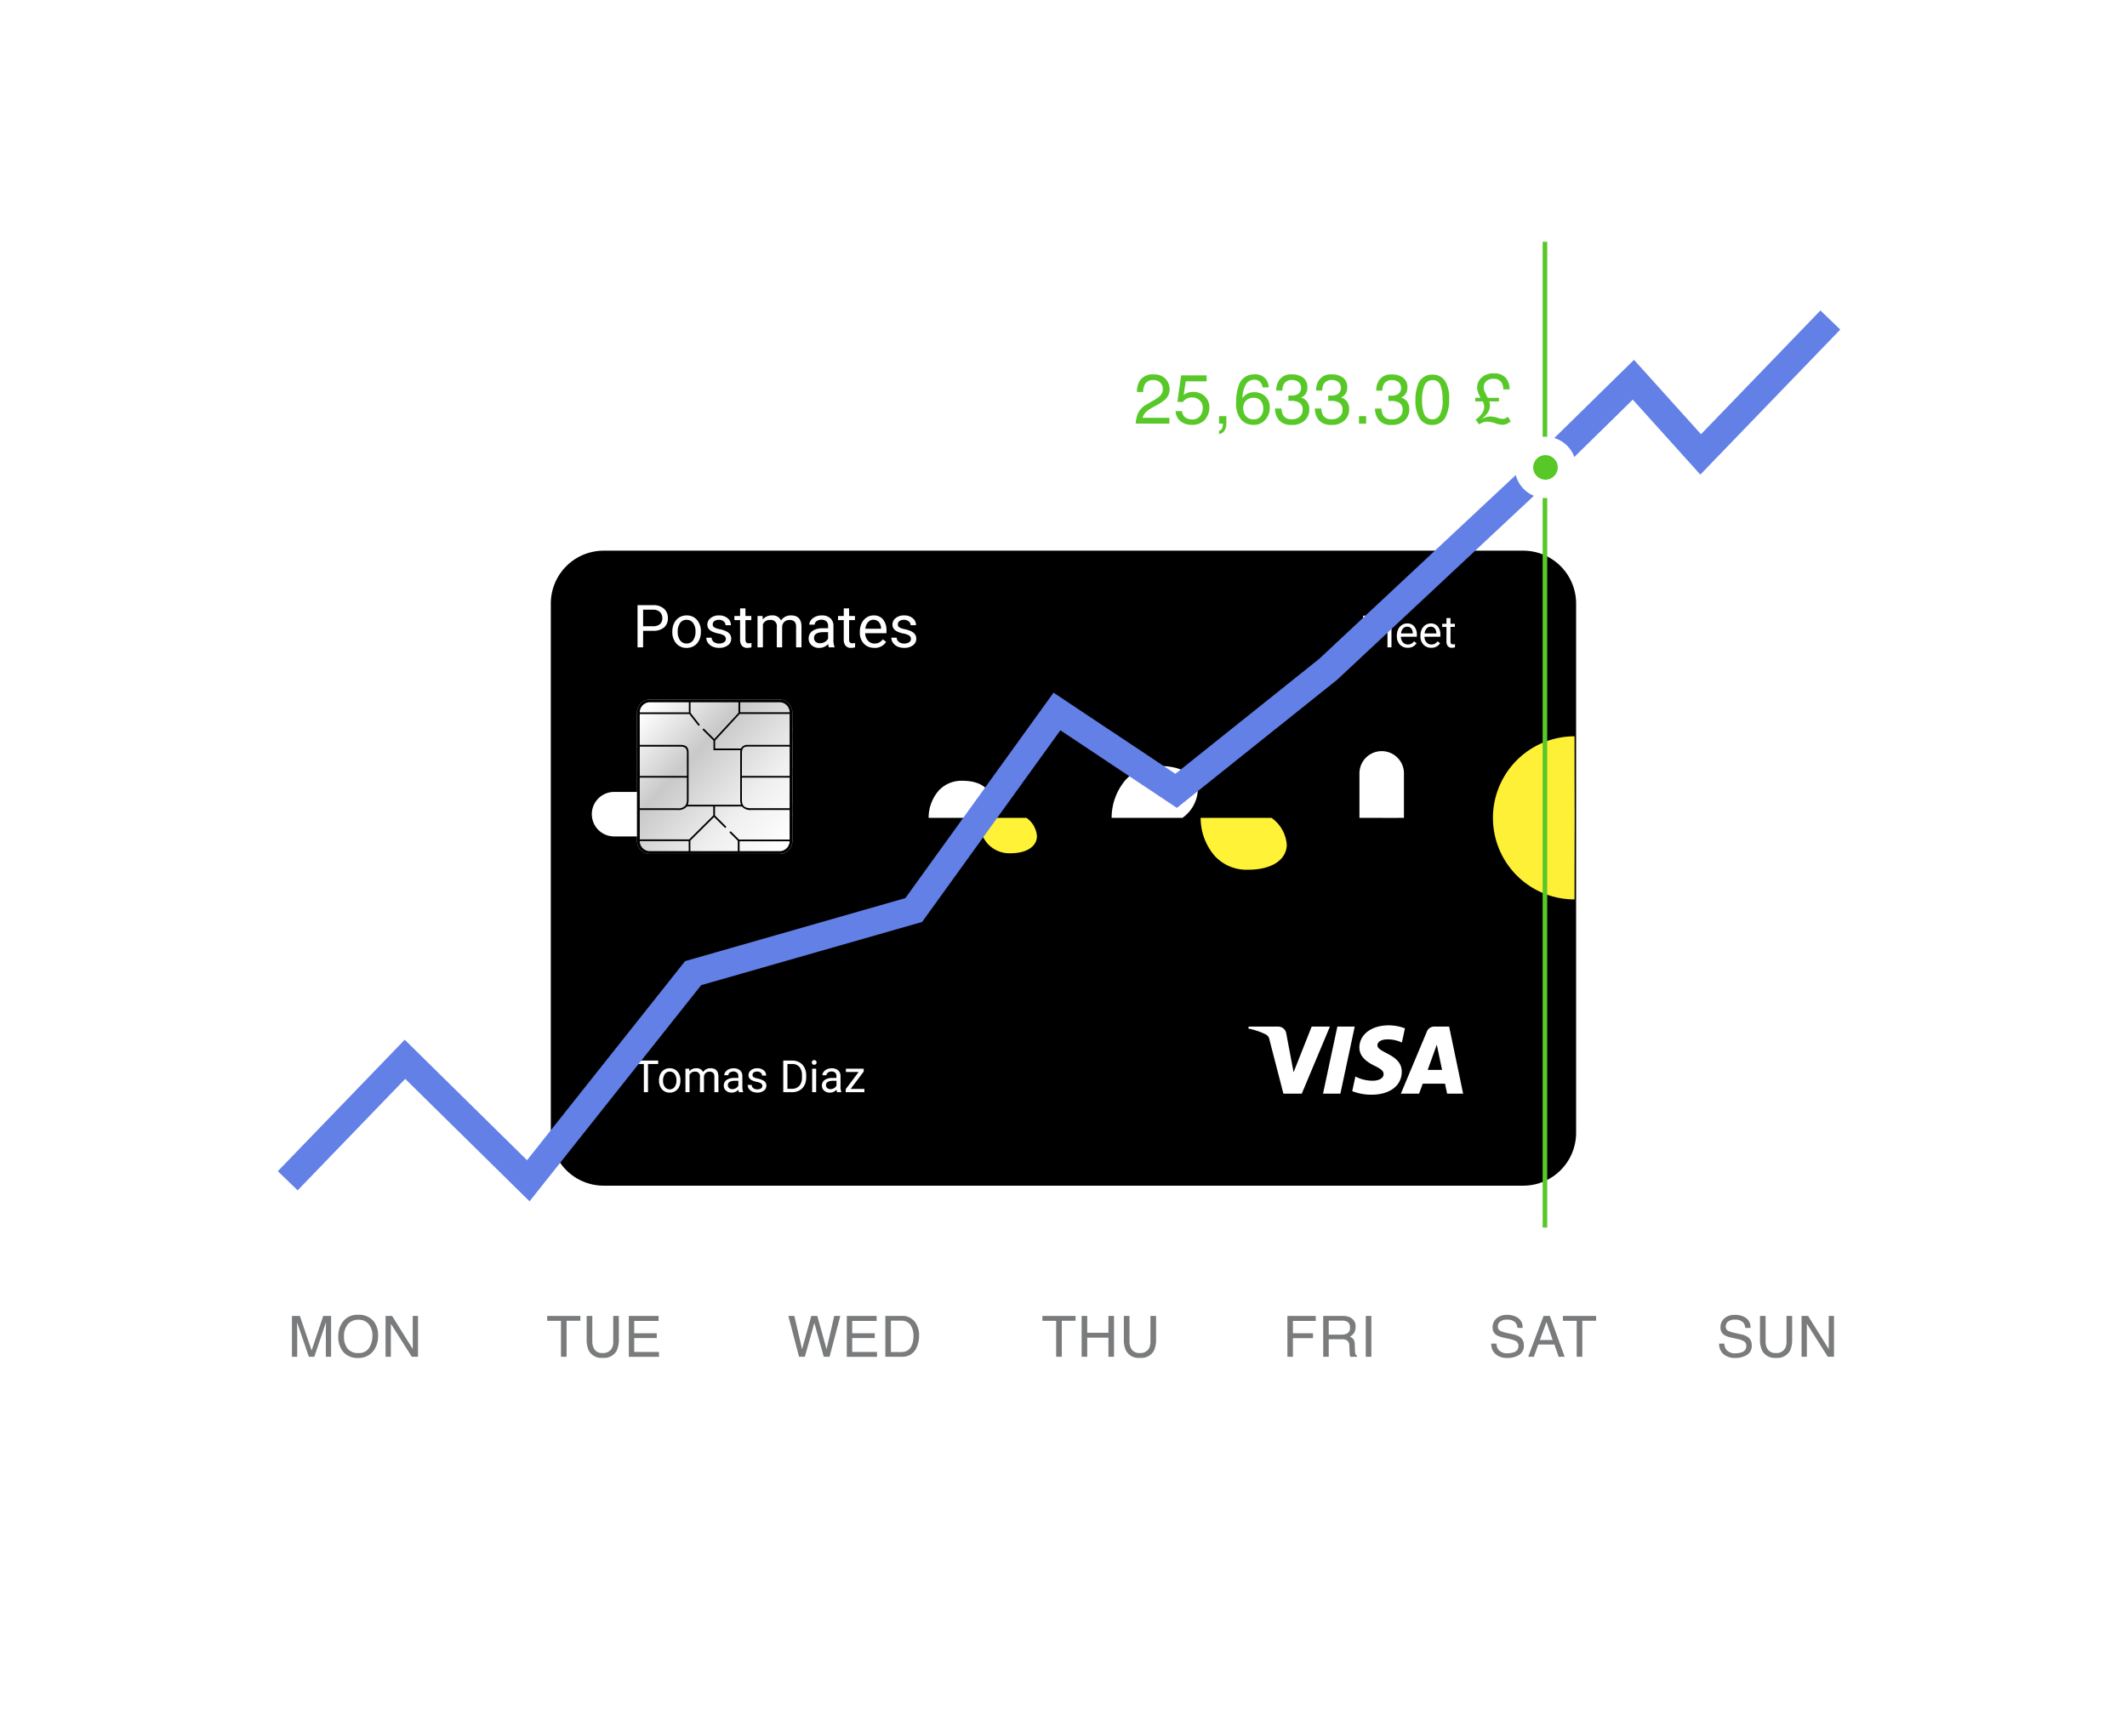 <svg xmlns="http://www.w3.org/2000/svg" xmlns:xlink="http://www.w3.org/1999/xlink" width="231.678" height="189.185" viewBox="0 0 231.678 189.185"><defs><filter id="a" x="0" y="0" width="231.678" height="189.185" filterUnits="userSpaceOnUse"><feOffset dy="3" input="SourceAlpha"/><feGaussianBlur stdDeviation="20" result="b"/><feFlood flood-color="#7090b0" flood-opacity="0.2"/><feComposite operator="in" in2="b"/><feComposite in="SourceGraphic"/></filter><linearGradient id="c" y1="0.12" x2="0.933" y2="0.981" gradientUnits="objectBoundingBox"><stop offset="0" stop-color="#fff"/><stop offset="0.34" stop-color="#c9c9c9"/><stop offset="0.704" stop-color="#efefef"/><stop offset="1" stop-color="#fff"/></linearGradient></defs><g transform="translate(-7825.659 -4837.158)"><g transform="translate(7885.659 4894.158)"><g transform="translate(0 0)"><g transform="matrix(1, 0, 0, 1, -60, -57)" filter="url(#a)"><path d="M305.164,299.033a5.762,5.762,0,0,1-5.745,5.779H199.231a5.763,5.763,0,0,1-5.745-5.779V241.408a5.763,5.763,0,0,1,5.745-5.781H299.418a5.762,5.762,0,0,1,5.745,5.781Z" transform="translate(-133.49 -178.63)"/></g></g><g transform="translate(4.463 23.222)"><path d="M8.886,0c.025,17.836.024.007,0,17.772A8.886,8.886,0,0,1,8.886,0Z" transform="translate(98.152)" fill="#fdf036"/><path d="M2.423,0A2.423,2.423,0,0,1,4.847,2.423V7.27c-4.857.014.032-.013-4.847,0V2.423A2.423,2.423,0,0,1,2.423,0Z" transform="translate(83.611 1.616)" fill="#fff"/><path d="M2.423,0A2.423,2.423,0,0,1,4.847,2.423V7.27c-4.857.014.032-.013-4.847,0V2.423A2.423,2.423,0,0,1,2.423,0Z" transform="translate(0 10.908) rotate(-90)" fill="#fff"/><path d="M4.678,2.341C4.606.609,2.864-.344.491-.344A4.7,4.7,0,0,0-3.193,1.181,6.354,6.354,0,0,0-4.707,5.307H3.007A3.927,3.927,0,0,0,4.678,2.341Z" transform="translate(61.326 3.576)" fill="#fff"/><path d="M4.678,2.622C4.606,4.354,2.864,5.308.491,5.308A4.7,4.7,0,0,1-3.193,3.782,6.354,6.354,0,0,1-4.707-.344H3.007A3.927,3.927,0,0,1,4.678,2.622Z" transform="translate(71.02 9.228)" fill="#fff237"/><path d="M2,1.573C1.944.337.7-.344-1-.344A3.357,3.357,0,0,0-3.626.745,4.538,4.538,0,0,0-4.707,3.692H.8A2.8,2.8,0,0,0,2,1.573Z" transform="translate(41.391 5.191)" fill="#fff"/><path d="M1.7,1.681C1.651,2.863.462,3.514-1.159,3.514A3.209,3.209,0,0,1-3.674,2.473,4.338,4.338,0,0,1-4.707-.344H.559A2.681,2.681,0,0,1,1.7,1.681Z" transform="translate(46.785 9.228)" fill="#fff237"/></g><g transform="translate(10.166 19.835)"><g transform="translate(0 11.617)"><path d="M199.778,255.4a2.6,2.6,0,0,0,2.6,2.6h2.755v-2.91h-5.354Z" transform="translate(-199.778 -255.094)" fill="#536e86"/></g><g transform="translate(0 7.725)"><rect width="5.353" height="2.968" fill="#536e86"/></g><path d="M199.778,250.505v.31h5.354V247.9h-2.755A2.6,2.6,0,0,0,199.778,250.505Z" transform="translate(-199.778 -247.904)" fill="#536e86"/><g transform="translate(6.277)"><path d="M210.925,247.9h-7.262V262.43h3.693V250.815h6.169v-.31A2.6,2.6,0,0,0,210.925,247.9Z" transform="translate(-203.663 -247.904)" fill="#536e86"/></g><g transform="translate(0 3.834)"><rect width="5.353" height="2.968" fill="#536e86"/></g><g transform="translate(10.893 3.834)"><rect width="5.246" height="2.968" fill="#536e86"/></g><g transform="translate(10.893 7.725)"><rect width="5.246" height="2.968" fill="#536e86"/></g><g transform="translate(10.893 11.617)"><path d="M206.52,258h2.646a2.6,2.6,0,0,0,2.6-2.6v-.309H206.52Z" transform="translate(-206.52 -255.094)" fill="#536e86"/></g></g><g transform="translate(9.386 19.221)"><path d="M2364.428,2363.03h14.125a1.4,1.4,0,0,1,1.4,1.388v14.036a1.4,1.4,0,0,1-1.4,1.388h-14.125a1.4,1.4,0,0,1-1.4-1.388v-14.036A1.4,1.4,0,0,1,2364.428,2363.03Z" transform="translate(-2363.031 -2363.03)" fill="url(#c)"/><path d="M2364.428,2363.03h14.125a1.4,1.4,0,0,1,1.4,1.388v14.036a1.4,1.4,0,0,1-1.4,1.388h-14.125a1.4,1.4,0,0,1-1.4-1.388v-14.036A1.4,1.4,0,0,1,2364.428,2363.03Zm9.714,15.25h5.509v-3.224h-4.171a1.175,1.175,0,0,1-1.026-.385h-2.931v.985l1.188,1.181a.093.093,0,0,1-.133.132l-1.15-1.143-2.585,2.57,0,1.148h5.164v-1.134l-.86-.854a.093.093,0,0,1,.133-.132Zm5.509.186H2374.2v1.079h4.357A1.1,1.1,0,0,0,2379.652,2378.466Zm-10.994-.015h-5.328a1.1,1.1,0,0,0,1.1,1.094h4.233Zm-5.328-.186h5.381l2.625-2.608v-.985h-2.872a1.176,1.176,0,0,1-1.027.385h-4.107Zm5-3.73a1.144,1.144,0,0,0,.132-.569v-2.431h-5.132v3.335h4.107A.98.98,0,0,0,2368.331,2374.536Zm.23-.049h5.8a1.349,1.349,0,0,1-.088-.52v-5.072a1.693,1.693,0,0,1,.022-.347h-2.937v-1.056l-1.141-1.133a.093.093,0,0,1,.132-.132l1.1,1.095,2.632-2.849v-1.146h-5.219v1.15l.968,1.244a.093.093,0,0,1-.132.131l-.968-1.244h-5.4v3.36h4.521c.557.018.815.29.8.88v5.118A1.433,1.433,0,0,1,2368.561,2374.487Zm2.98-6.995v.87h2.808a.774.774,0,0,1,.762-.394h4.541V2364.6h-5.441Zm2.915,3.859h5.2v-3.2h-4.532c-.542,0-.664.233-.664.746Zm5.2.185h-5.2v2.431c.013.716.349.9,1.024.9h4.171Zm-16.322-.185h5.132v-2.5c.014-.441-.146-.672-.611-.692h-4.521Zm0-6.928h5.344v-1.1h-4.245a1.1,1.1,0,0,0-1.1,1.091Zm10.936-1.1v1.091h5.386a1.1,1.1,0,0,0-1.1-1.091Z" transform="translate(-2363.031 -2363.03)"/></g><path d="M92.1,137.831c-.013,1.053.938,1.64,1.655,1.989.736.358.984.588.981.909-.006.491-.587.707-1.132.715a3.949,3.949,0,0,1-1.941-.462l-.342,1.6a5.691,5.691,0,0,0,2.1.388c1.986,0,3.285-.98,3.292-2.5.008-1.929-2.668-2.036-2.65-2.9.006-.261.256-.54.8-.611a3.559,3.559,0,0,1,1.864.327l.332-1.549a5.068,5.068,0,0,0-1.769-.325c-1.869,0-3.184.994-3.194,2.416m8.157-2.282a.862.862,0,0,0-.8.536l-2.837,6.773H98.6L99,141.766h2.425l.229,1.091H103.4l-1.526-7.309Zm.278,1.974.573,2.745H99.541ZM89.7,135.549l-1.564,7.309h1.891l1.563-7.309Zm-2.8,0-1.968,4.975-.8-4.23a.881.881,0,0,0-.872-.745H80.045l-.045.212a7.871,7.871,0,0,1,1.866.622.8.8,0,0,1,.449.642l1.508,5.833h2l3.064-7.309Z" transform="translate(-4.031 -80.699)" fill="#fff" fill-rule="evenodd"/><path d="M2.148-.137H.7V1.385H.248V-2.061H2.382v.374H.7V-.508H2.148ZM3.334,1.385H2.9V-2.25h.438ZM5.1,1.433a1.119,1.119,0,0,1-.847-.342A1.269,1.269,0,0,1,3.923.176V.1a1.537,1.537,0,0,1,.146-.68,1.135,1.135,0,0,1,.407-.469,1.023,1.023,0,0,1,.567-.169.959.959,0,0,1,.776.329A1.424,1.424,0,0,1,6.1.048V.23H4.361a.91.91,0,0,0,.221.612.7.7,0,0,0,.538.233A.763.763,0,0,0,5.513.981.987.987,0,0,0,5.8.73l.267.208A1.075,1.075,0,0,1,5.1,1.433Zm-.054-2.3A.584.584,0,0,0,4.6-.67a.938.938,0,0,0-.222.541H5.658V-.163a.834.834,0,0,0-.18-.517A.55.55,0,0,0,5.043-.863Zm2.622,2.3a1.119,1.119,0,0,1-.847-.342A1.269,1.269,0,0,1,6.491.176V.1a1.537,1.537,0,0,1,.146-.68,1.135,1.135,0,0,1,.407-.469,1.023,1.023,0,0,1,.567-.169.959.959,0,0,1,.776.329,1.424,1.424,0,0,1,.277.942V.23H6.929A.91.91,0,0,0,7.15.842a.7.7,0,0,0,.538.233A.763.763,0,0,0,8.081.981.987.987,0,0,0,8.363.73L8.63.938A1.075,1.075,0,0,1,7.665,1.433ZM7.61-.863a.584.584,0,0,0-.445.193.938.938,0,0,0-.222.541H8.226V-.163a.834.834,0,0,0-.18-.517A.55.55,0,0,0,7.61-.863ZM9.764-1.8v.62h.478v.338H9.764V.751a.355.355,0,0,0,.064.231.269.269,0,0,0,.218.077,1.06,1.06,0,0,0,.208-.028v.355a1.269,1.269,0,0,1-.336.047.545.545,0,0,1-.443-.178.763.763,0,0,1-.149-.5V-.837H8.86v-.338h.466V-1.8Z" transform="translate(88.227 12.143)" fill="#fff" stroke="rgba(0,0,0,0)" stroke-width="1"/><path d="M.936-.048v1.8H.33V-2.844H2.025a1.7,1.7,0,0,1,1.182.385A1.305,1.305,0,0,1,3.634-1.44a1.288,1.288,0,0,1-.418,1.03,1.779,1.779,0,0,1-1.2.361Zm0-.5H2.025a1.09,1.09,0,0,0,.745-.229.836.836,0,0,0,.259-.661.863.863,0,0,0-.259-.656,1.021,1.021,0,0,0-.71-.256H.936ZM4.12.012a2.017,2.017,0,0,1,.2-.9,1.471,1.471,0,0,1,.549-.618,1.5,1.5,0,0,1,.8-.218A1.44,1.44,0,0,1,6.8-1.244,1.857,1.857,0,0,1,7.228.04V.081a2.034,2.034,0,0,1-.191.895,1.45,1.45,0,0,1-.546.617,1.512,1.512,0,0,1-.816.221,1.436,1.436,0,0,1-1.125-.483A1.848,1.848,0,0,1,4.12.053Zm.587.069A1.461,1.461,0,0,0,4.97.993a.843.843,0,0,0,.705.344A.838.838,0,0,0,6.382.989,1.6,1.6,0,0,0,6.644.012,1.458,1.458,0,0,0,6.378-.9a.848.848,0,0,0-.708-.349.838.838,0,0,0-.7.344A1.585,1.585,0,0,0,4.707.081ZM9.948.845A.43.43,0,0,0,9.77.477,1.716,1.716,0,0,0,9.148.252a2.939,2.939,0,0,1-.7-.227A1,1,0,0,1,8.06-.291a.755.755,0,0,1-.125-.435.886.886,0,0,1,.355-.71,1.386,1.386,0,0,1,.907-.29,1.427,1.427,0,0,1,.942.3A.952.952,0,0,1,10.5-.66H9.914a.527.527,0,0,0-.2-.413A.763.763,0,0,0,9.2-1.247a.8.8,0,0,0-.5.139.437.437,0,0,0-.18.363.354.354,0,0,0,.167.319,2.058,2.058,0,0,0,.6.205A3.149,3.149,0,0,1,10,.012a1.033,1.033,0,0,1,.4.327A.8.8,0,0,1,10.532.8a.874.874,0,0,1-.366.734,1.535,1.535,0,0,1-.95.276,1.719,1.719,0,0,1-.726-.145A1.18,1.18,0,0,1,8,1.263.977.977,0,0,1,7.818.7H8.4a.6.6,0,0,0,.235.465.912.912,0,0,0,.579.172A.941.941,0,0,0,9.748,1.2.412.412,0,0,0,9.948.845ZM12.085-2.49v.827h.637v.451h-.637V.905a.473.473,0,0,0,.085.308.359.359,0,0,0,.29.1,1.413,1.413,0,0,0,.278-.038v.473a1.692,1.692,0,0,1-.448.063.727.727,0,0,1-.59-.237,1.017,1.017,0,0,1-.2-.672V-1.212h-.622v-.451H11.5V-2.49Zm1.868.827.016.379a1.261,1.261,0,0,1,1.013-.442.976.976,0,0,1,.975.549,1.293,1.293,0,0,1,.443-.4,1.309,1.309,0,0,1,.645-.151q1.123,0,1.142,1.19V1.751H17.6V-.5a.784.784,0,0,0-.167-.547.737.737,0,0,0-.562-.181.774.774,0,0,0-.54.194.787.787,0,0,0-.249.522V1.751H15.5V-.487a.651.651,0,0,0-.729-.745.781.781,0,0,0-.786.489V1.751H13.4V-1.664Zm7.223,3.414a1.226,1.226,0,0,1-.082-.36,1.3,1.3,0,0,1-.972.423,1.205,1.205,0,0,1-.828-.286A.924.924,0,0,1,18.97.8a.965.965,0,0,1,.405-.828,1.912,1.912,0,0,1,1.141-.3h.568V-.588a.656.656,0,0,0-.183-.488.736.736,0,0,0-.54-.181.851.851,0,0,0-.524.158.465.465,0,0,0-.211.382H19.04a.806.806,0,0,1,.181-.494,1.238,1.238,0,0,1,.492-.377,1.656,1.656,0,0,1,.683-.139,1.35,1.35,0,0,1,.925.3,1.064,1.064,0,0,1,.347.813V.952a1.921,1.921,0,0,0,.12.748v.05Zm-.969-.445a1.026,1.026,0,0,0,.521-.142.859.859,0,0,0,.357-.369v-.7h-.458q-1.073,0-1.073.628a.531.531,0,0,0,.183.429A.7.7,0,0,0,20.207,1.306Zm3.168-3.8v.827h.637v.451h-.637V.905a.473.473,0,0,0,.085.308.359.359,0,0,0,.29.1,1.413,1.413,0,0,0,.278-.038v.473a1.692,1.692,0,0,1-.448.063.727.727,0,0,1-.59-.237,1.017,1.017,0,0,1-.2-.672V-1.212H22.17v-.451h.622V-2.49Zm2.736,4.3a1.492,1.492,0,0,1-1.13-.456,1.692,1.692,0,0,1-.435-1.22V.031a2.049,2.049,0,0,1,.194-.907,1.514,1.514,0,0,1,.543-.625,1.365,1.365,0,0,1,.756-.226,1.279,1.279,0,0,1,1.035.439,1.9,1.9,0,0,1,.369,1.256V.211H25.13a1.214,1.214,0,0,0,.3.816.927.927,0,0,0,.718.311,1.017,1.017,0,0,0,.524-.126,1.316,1.316,0,0,0,.376-.334l.357.278A1.434,1.434,0,0,1,26.111,1.814Zm-.073-3.061a.779.779,0,0,0-.593.257,1.25,1.25,0,0,0-.3.721h1.71V-.313A1.112,1.112,0,0,0,26.619-1,.733.733,0,0,0,26.039-1.247ZM30.106.845a.43.43,0,0,0-.178-.368,1.716,1.716,0,0,0-.622-.226,2.939,2.939,0,0,1-.7-.227,1,1,0,0,1-.385-.316.755.755,0,0,1-.125-.435.886.886,0,0,1,.355-.71,1.386,1.386,0,0,1,.907-.29,1.427,1.427,0,0,1,.942.3.952.952,0,0,1,.361.767h-.587a.527.527,0,0,0-.2-.413.763.763,0,0,0-.513-.174.8.8,0,0,0-.5.139.437.437,0,0,0-.18.363.354.354,0,0,0,.167.319,2.058,2.058,0,0,0,.6.205,3.149,3.149,0,0,1,.708.234,1.033,1.033,0,0,1,.4.327A.8.8,0,0,1,30.69.8a.874.874,0,0,1-.366.734,1.535,1.535,0,0,1-.95.276,1.719,1.719,0,0,1-.726-.145,1.18,1.18,0,0,1-.494-.405A.977.977,0,0,1,27.976.7h.584a.6.6,0,0,0,.235.465.912.912,0,0,0,.579.172.941.941,0,0,0,.532-.134A.412.412,0,0,0,30.106.845Z" transform="translate(9.112 11.777)" fill="#fff" stroke="rgba(0,0,0,0)" stroke-width="1"/><path d="M2.737-1.741H1.629V1.331H1.177V-1.741H.072v-.374H2.737ZM2.829.027A1.513,1.513,0,0,1,2.977-.65a1.1,1.1,0,0,1,.412-.464,1.121,1.121,0,0,1,.6-.163,1.08,1.08,0,0,1,.846.362A1.393,1.393,0,0,1,5.16.048V.079A1.526,1.526,0,0,1,5.017.75a1.087,1.087,0,0,1-.409.463A1.134,1.134,0,0,1,4,1.378a1.077,1.077,0,0,1-.844-.362A1.386,1.386,0,0,1,2.829.058Zm.44.052a1.1,1.1,0,0,0,.2.684.67.67,0,0,0,1.059,0,1.2,1.2,0,0,0,.2-.732,1.094,1.094,0,0,0-.2-.683.636.636,0,0,0-.531-.262.629.629,0,0,0-.523.258A1.189,1.189,0,0,0,3.269.079ZM6.121-1.23l.012.284a.946.946,0,0,1,.76-.331.732.732,0,0,1,.731.412.97.97,0,0,1,.333-.3.982.982,0,0,1,.484-.114q.843,0,.857.892V1.331H8.859V-.359a.588.588,0,0,0-.125-.411.552.552,0,0,0-.421-.136.581.581,0,0,0-.4.146.59.59,0,0,0-.187.392v1.7h-.44V-.347a.489.489,0,0,0-.547-.559.586.586,0,0,0-.589.367v1.87H5.707V-1.23Zm5.417,2.561a.92.92,0,0,1-.062-.27.977.977,0,0,1-.729.317.9.9,0,0,1-.621-.214A.693.693,0,0,1,9.884.621a.724.724,0,0,1,.3-.621,1.434,1.434,0,0,1,.856-.221h.426v-.2a.492.492,0,0,0-.137-.366.552.552,0,0,0-.4-.136.638.638,0,0,0-.393.118.349.349,0,0,0-.159.286h-.44a.6.6,0,0,1,.136-.37.929.929,0,0,1,.369-.283,1.242,1.242,0,0,1,.512-.1,1.012,1.012,0,0,1,.693.221.8.8,0,0,1,.26.609V.732a1.441,1.441,0,0,0,.09.561v.038ZM10.812,1A.769.769,0,0,0,11.2.891.644.644,0,0,0,11.47.614V.089h-.343q-.8,0-.8.471a.4.4,0,0,0,.137.322A.528.528,0,0,0,10.812,1ZM14.085.652a.322.322,0,0,0-.134-.276,1.287,1.287,0,0,0-.466-.169,2.2,2.2,0,0,1-.528-.17A.751.751,0,0,1,12.669-.2a.566.566,0,0,1-.093-.327.664.664,0,0,1,.266-.533,1.04,1.04,0,0,1,.68-.218,1.07,1.07,0,0,1,.706.225.714.714,0,0,1,.271.575h-.44a.4.4,0,0,0-.153-.31.572.572,0,0,0-.385-.13.6.6,0,0,0-.374.1.328.328,0,0,0-.135.272.266.266,0,0,0,.125.239,1.543,1.543,0,0,0,.453.154,2.361,2.361,0,0,1,.531.175.775.775,0,0,1,.3.245.6.6,0,0,1,.1.349.655.655,0,0,1-.275.55,1.152,1.152,0,0,1-.712.207,1.289,1.289,0,0,1-.544-.109.885.885,0,0,1-.37-.3.733.733,0,0,1-.134-.422h.438A.453.453,0,0,0,13.1.892a.684.684,0,0,0,.434.129.706.706,0,0,0,.4-.1A.309.309,0,0,0,14.085.652Zm2.277.679V-2.115h.973a1.566,1.566,0,0,1,.8.2,1.345,1.345,0,0,1,.534.566,1.841,1.841,0,0,1,.191.843v.22a1.848,1.848,0,0,1-.188.854,1.323,1.323,0,0,1-.537.563,1.666,1.666,0,0,1-.813.2Zm.454-3.072V.96h.478a1.041,1.041,0,0,0,.818-.327A1.349,1.349,0,0,0,18.4-.3V-.5a1.37,1.37,0,0,0-.276-.912.982.982,0,0,0-.782-.33Zm3.131,3.072H19.51V-1.23h.438Zm-.473-3.24a.261.261,0,0,1,.065-.18.244.244,0,0,1,.193-.073.248.248,0,0,1,.194.073.259.259,0,0,1,.066.18.25.25,0,0,1-.066.178.253.253,0,0,1-.194.071.249.249,0,0,1-.193-.071A.253.253,0,0,1,19.474-1.909Zm2.755,3.24a.92.92,0,0,1-.062-.27.977.977,0,0,1-.729.317.9.9,0,0,1-.621-.214.693.693,0,0,1-.243-.543.724.724,0,0,1,.3-.621,1.434,1.434,0,0,1,.856-.221h.426v-.2a.492.492,0,0,0-.137-.366.552.552,0,0,0-.4-.136.638.638,0,0,0-.393.118.349.349,0,0,0-.159.286h-.44a.6.6,0,0,1,.136-.37.929.929,0,0,1,.369-.283,1.242,1.242,0,0,1,.512-.1,1.012,1.012,0,0,1,.693.221.8.8,0,0,1,.26.609V.732a1.441,1.441,0,0,0,.09.561v.038ZM21.5,1a.769.769,0,0,0,.39-.107A.644.644,0,0,0,22.16.614V.089h-.343q-.8,0-.8.471a.4.4,0,0,0,.137.322A.528.528,0,0,0,21.5,1ZM23.7.974h1.5v.357H23.161V1.009L24.574-.868H23.183V-1.23h1.941v.31Z" transform="translate(8.953 60.666)" fill="#fff" stroke="rgba(0,0,0,0)" stroke-width="1"/></g><g transform="translate(7857 4863.5)"><g transform="translate(0 18.348)" fill="rgba(255,255,255,0)" stroke="rgba(0,0,0,0)" stroke-width="1"><rect width="167" height="112" stroke="none"/><rect x="0.5" y="0.5" width="166" height="111" fill="none"/></g><g transform="translate(0 0)"><path d="M.958-9.457h.864L3.1-5.694,4.37-9.457h.854v4.451H4.652V-7.633q0-.136.006-.451t.006-.676L3.395-5.006H2.8L1.519-8.761v.136q0,.164.008.5t.008.492v2.627H.958Zm7.2-.121A2.038,2.038,0,0,1,9.9-8.821a2.455,2.455,0,0,1,.442,1.512,2.646,2.646,0,0,1-.506,1.657,2.007,2.007,0,0,1-1.694.776A2.024,2.024,0,0,1,6.53-5.555a2.563,2.563,0,0,1-.524-1.654,2.631,2.631,0,0,1,.448-1.545A1.943,1.943,0,0,1,8.157-9.579Zm.061,4.163A1.255,1.255,0,0,0,9.37-5.987,2.431,2.431,0,0,0,9.726-7.3a1.874,1.874,0,0,0-.411-1.263,1.4,1.4,0,0,0-1.123-.479,1.462,1.462,0,0,0-1.127.474,2,2,0,0,0-.436,1.4A2.043,2.043,0,0,0,7-5.923,1.407,1.407,0,0,0,8.217-5.415Zm2.938-4.042h.712l2.248,3.606V-9.457h.573v4.451h-.676l-2.282-3.6v3.6h-.576Z" transform="translate(-0.501 126.488)" fill="#202426" opacity="0.6"/><path d="M3.821-9.325v.53h-1.5v3.921H1.709V-8.794H.209v-.53Zm1.3,0v2.751a1.618,1.618,0,0,0,.182.806.955.955,0,0,0,.909.485,1.068,1.068,0,0,0,1.042-.524A1.669,1.669,0,0,0,7.4-6.574V-9.325h.612v2.5a2.892,2.892,0,0,1-.221,1.263,1.554,1.554,0,0,1-1.533.806,1.548,1.548,0,0,1-1.53-.806,2.892,2.892,0,0,1-.221-1.263v-2.5Zm3.977,0h3.245v.545H9.685v1.351h2.457v.515H9.685V-5.4h2.7v.53H9.1Z" transform="translate(28.053 126.355)" fill="#202426" opacity="0.6"/><path d="M.889-9.325,1.729-5.7,2.735-9.325h.654L4.395-5.7l.839-3.621h.661L4.725-4.874H4.092L3.065-8.564,2.032-4.874H1.4L.235-9.325Zm5.714,0H9.848v.545H7.191v1.351H9.648v.515H7.191V-5.4h2.7v.53H6.6Zm5.883,3.936a1.666,1.666,0,0,0,.5-.064,1.106,1.106,0,0,0,.576-.454,1.863,1.863,0,0,0,.258-.691,2.635,2.635,0,0,0,.045-.467,2.173,2.173,0,0,0-.329-1.285,1.214,1.214,0,0,0-1.059-.458h-1.07v3.418ZM10.8-9.325h1.8a1.7,1.7,0,0,1,1.424.651,2.4,2.4,0,0,1,.451,1.506,3,3,0,0,1-.267,1.282A1.645,1.645,0,0,1,12.6-4.874H10.8Z" transform="translate(54.293 126.355)" fill="#202426" opacity="0.6"/><path d="M3.821-9.325v.53h-1.5v3.921H1.709V-8.794H.209v-.53Zm.66,0H5.09v1.839H7.4V-9.325h.609v4.451H7.4V-6.955H5.09v2.082H4.481Zm5.214,0v2.751a1.618,1.618,0,0,0,.182.806.955.955,0,0,0,.909.485,1.068,1.068,0,0,0,1.042-.524,1.669,1.669,0,0,0,.148-.767V-9.325h.612v2.5a2.892,2.892,0,0,1-.221,1.263,1.554,1.554,0,0,1-1.533.806A1.548,1.548,0,0,1,9.3-5.561a2.892,2.892,0,0,1-.221-1.263v-2.5Z" transform="translate(81.992 126.355)" fill="#202426" opacity="0.6"/><path d="M1.111-9.325H4.2v.545H1.714v1.351H3.9v.53H1.714v2.024h-.6Zm5.9,2.039a1.168,1.168,0,0,0,.671-.17.691.691,0,0,0,.247-.612.657.657,0,0,0-.345-.648,1.129,1.129,0,0,0-.494-.091H5.613v1.521Zm-2-2.039H7.07a2.055,2.055,0,0,1,.839.148,1.051,1.051,0,0,1,.627,1.051,1.182,1.182,0,0,1-.165.654,1.193,1.193,0,0,1-.462.409.91.91,0,0,1,.392.279,1,1,0,0,1,.147.561l.021.6a1.835,1.835,0,0,0,.042.379.372.372,0,0,0,.194.273v.1H7.967a.556.556,0,0,1-.048-.148,2.85,2.85,0,0,1-.03-.351l-.036-.742A.624.624,0,0,0,7.527-6.7a1.341,1.341,0,0,0-.542-.082H5.613v1.909h-.6Zm4.638,0h.609v4.451H9.648Z" transform="translate(107.774 126.355)" fill="#202426" opacity="0.6"/><path d="M1.195-6.433a1.216,1.216,0,0,0,.179.615,1.185,1.185,0,0,0,1.057.442,1.872,1.872,0,0,0,.618-.1.687.687,0,0,0,.539-.673.581.581,0,0,0-.227-.518,2.3,2.3,0,0,0-.721-.264l-.6-.136A2.73,2.73,0,0,1,1.2-7.357.931.931,0,0,1,.777-8.19a1.283,1.283,0,0,1,.415-.985A1.665,1.665,0,0,1,2.367-9.56a2.042,2.042,0,0,1,1.189.338,1.219,1.219,0,0,1,.489,1.08H3.479a1.115,1.115,0,0,0-.194-.548,1.127,1.127,0,0,0-.936-.348,1.083,1.083,0,0,0-.767.224.7.7,0,0,0-.233.521.509.509,0,0,0,.273.479,4,4,0,0,0,.809.242l.624.142a1.912,1.912,0,0,1,.7.282,1.055,1.055,0,0,1,.424.906,1.131,1.131,0,0,1-.538,1.057,2.409,2.409,0,0,1-1.25.318,1.869,1.869,0,0,1-1.3-.424A1.431,1.431,0,0,1,.628-6.433ZM7.318-6.82,6.642-8.787,5.924-6.82ZM6.327-9.447h.682L8.623-5H7.963L7.511-6.33H5.751L5.269-5H4.651Zm5.72,0v.53h-1.5V-5H9.935V-8.917h-1.5v-.53Z" transform="translate(130.462 126.478)" fill="#202426" opacity="0.6"/><path d="M1.195-6.433a1.216,1.216,0,0,0,.179.615,1.185,1.185,0,0,0,1.057.442,1.872,1.872,0,0,0,.618-.1.687.687,0,0,0,.539-.673.581.581,0,0,0-.227-.518,2.3,2.3,0,0,0-.721-.264l-.6-.136A2.73,2.73,0,0,1,1.2-7.357.931.931,0,0,1,.777-8.19a1.283,1.283,0,0,1,.415-.985A1.665,1.665,0,0,1,2.367-9.56a2.042,2.042,0,0,1,1.189.338,1.219,1.219,0,0,1,.489,1.08H3.479a1.115,1.115,0,0,0-.194-.548,1.127,1.127,0,0,0-.936-.348,1.083,1.083,0,0,0-.767.224.7.7,0,0,0-.233.521.509.509,0,0,0,.273.479,4,4,0,0,0,.809.242l.624.142a1.912,1.912,0,0,1,.7.282,1.055,1.055,0,0,1,.424.906,1.131,1.131,0,0,1-.538,1.057,2.409,2.409,0,0,1-1.25.318,1.869,1.869,0,0,1-1.3-.424A1.431,1.431,0,0,1,.628-6.433ZM5.687-9.447V-6.7a1.618,1.618,0,0,0,.182.806.955.955,0,0,0,.909.485A1.068,1.068,0,0,0,7.82-5.93,1.669,1.669,0,0,0,7.969-6.7V-9.447h.612v2.5A2.892,2.892,0,0,1,8.36-5.684a1.554,1.554,0,0,1-1.533.806A1.548,1.548,0,0,1,5.3-5.684a2.892,2.892,0,0,1-.221-1.263v-2.5Zm3.92,0h.712l2.248,3.606V-9.447h.573V-5h-.676L10.183-8.6V-5H9.607Z" transform="translate(155.283 126.478)" fill="#202426" opacity="0.6"/><path d="M-511,1429.139l12.769-13.233,13.433,13.233,17.955-22.621,24.027-6.875,15.6-21.633,12.982,8.646,16.551-13.233,23.383-21.869,9.872-9.689L-357.1,1350l14.126-14.641" transform="translate(511 -1326.834)" fill="none" stroke="#6280e6" stroke-width="3"/><line y2="107.4" transform="translate(136.937)" fill="none" stroke="#58c829" stroke-width="0.5"/><g transform="translate(133.654 21.241)" fill="#58c829"><path d="M 3.341 5.683 C 2.05 5.683 1 4.632 1 3.341 C 1 2.05 2.05 1 3.341 1 C 4.632 1 5.683 2.05 5.683 3.341 C 5.683 4.632 4.632 5.683 3.341 5.683 Z" stroke="none"/><path d="M 3.341 2 C 2.602 2 2 2.602 2 3.341 C 2 4.081 2.602 4.683 3.341 4.683 C 4.081 4.683 4.683 4.081 4.683 3.341 C 4.683 2.602 4.081 2 3.341 2 M 3.341 4.291534423828125e-06 C 5.187 4.291534423828125e-06 6.683 1.496 6.683 3.341 C 6.683 5.187 5.187 6.683 3.341 6.683 C 1.496 6.683 4.291534423828125e-06 5.187 4.291534423828125e-06 3.341 C 4.291534423828125e-06 1.496 1.496 4.291534423828125e-06 3.341 4.291534423828125e-06 Z" stroke="none" fill="#fff"/></g><path d="M.5-5.99a3.114,3.114,0,0,1,.285-1.2,2.309,2.309,0,0,1,.968-.929l.716-.414a3.371,3.371,0,0,0,.675-.477.981.981,0,0,0,.306-.709.989.989,0,0,0-.28-.74,1.02,1.02,0,0,0-.746-.274.975.975,0,0,0-.955.522,1.869,1.869,0,0,0-.157.776H.631a2.4,2.4,0,0,1,.257-1.137,1.615,1.615,0,0,1,1.54-.776,1.669,1.669,0,0,1,1.341.5,1.659,1.659,0,0,1,.423,1.1,1.5,1.5,0,0,1-.451,1.1,4.418,4.418,0,0,1-.936.641l-.511.283a3.309,3.309,0,0,0-.574.384,1.4,1.4,0,0,0-.47.72H4.166v.634ZM5.544-7.351a.931.931,0,0,0,.533.794,1.287,1.287,0,0,0,.552.112,1.036,1.036,0,0,0,.884-.38A1.366,1.366,0,0,0,7.8-7.668a1.1,1.1,0,0,0-.341-.865,1.184,1.184,0,0,0-.819-.306,1.233,1.233,0,0,0-.595.134,1.274,1.274,0,0,0-.423.373l-.582-.034.406-2.875H8.222v.649H5.95L5.723-9.108a1.668,1.668,0,0,1,.354-.213,1.8,1.8,0,0,1,.69-.123,1.765,1.765,0,0,1,1.246.474,1.566,1.566,0,0,1,.511,1.2,2.06,2.06,0,0,1-.468,1.335,1.81,1.81,0,0,1-1.494.578,1.9,1.9,0,0,1-1.154-.367,1.457,1.457,0,0,1-.561-1.128Zm4.03,2.141a.47.47,0,0,0,.362-.362A1.024,1.024,0,0,0,9.991-5.9q0-.026,0-.047A.257.257,0,0,0,9.98-5.99H9.574V-6.8h.8v.753a1.632,1.632,0,0,1-.179.779.816.816,0,0,1-.619.414Zm3.813-6.142a1.475,1.475,0,0,1,1.247.464,1.566,1.566,0,0,1,.352.957h-.664a1.224,1.224,0,0,0-.19-.5.846.846,0,0,0-.735-.336,1.017,1.017,0,0,0-.9.52,3,3,0,0,0-.369,1.49,1.459,1.459,0,0,1,.582-.507,1.677,1.677,0,0,1,.716-.149,1.742,1.742,0,0,1,1.171.429A1.593,1.593,0,0,1,15.1-7.7a1.94,1.94,0,0,1-.474,1.288,1.668,1.668,0,0,1-1.35.561,1.731,1.731,0,0,1-1.294-.569,2.727,2.727,0,0,1-.544-1.915,5.154,5.154,0,0,1,.242-1.689A1.721,1.721,0,0,1,13.387-11.353Zm-.048,4.9a.921.921,0,0,0,.792-.356,1.377,1.377,0,0,0,.263-.841,1.438,1.438,0,0,0-.235-.781A.931.931,0,0,0,13.3-8.8a1.113,1.113,0,0,0-.759.287,1.092,1.092,0,0,0-.326.865,1.262,1.262,0,0,0,.3.852A1.026,1.026,0,0,0,13.339-6.449Zm4.138.6a1.678,1.678,0,0,1-1.374-.52,1.931,1.931,0,0,1-.427-1.266h.7a1.739,1.739,0,0,0,.194.753,1.02,1.02,0,0,0,.943.421,1.237,1.237,0,0,0,.85-.283.931.931,0,0,0,.321-.731.851.851,0,0,0-.337-.772,1.708,1.708,0,0,0-.938-.22l-.136,0-.14.006v-.593q.1.011.175.015t.153,0a1.4,1.4,0,0,0,.619-.119.758.758,0,0,0,.425-.746.728.728,0,0,0-.283-.615,1.057,1.057,0,0,0-.66-.216.979.979,0,0,0-.929.448,1.551,1.551,0,0,0-.16.7h-.664a2.014,2.014,0,0,1,.239-1.014,1.5,1.5,0,0,1,1.443-.746,1.956,1.956,0,0,1,1.264.364A1.278,1.278,0,0,1,19.2-9.921a1.176,1.176,0,0,1-.265.8,1.112,1.112,0,0,1-.425.3,1.159,1.159,0,0,1,.658.446,1.348,1.348,0,0,1,.237.807,1.646,1.646,0,0,1-.5,1.246A1.986,1.986,0,0,1,17.476-5.845Zm4.339,0a1.678,1.678,0,0,1-1.374-.52,1.931,1.931,0,0,1-.427-1.266h.7a1.739,1.739,0,0,0,.194.753,1.02,1.02,0,0,0,.943.421,1.237,1.237,0,0,0,.85-.283.931.931,0,0,0,.321-.731.851.851,0,0,0-.337-.772,1.708,1.708,0,0,0-.938-.22l-.136,0-.14.006v-.593q.1.011.175.015t.153,0a1.4,1.4,0,0,0,.619-.119.758.758,0,0,0,.425-.746.728.728,0,0,0-.283-.615,1.057,1.057,0,0,0-.66-.216.979.979,0,0,0-.929.448,1.551,1.551,0,0,0-.16.7h-.664a2.014,2.014,0,0,1,.239-1.014,1.5,1.5,0,0,1,1.443-.746,1.956,1.956,0,0,1,1.264.364,1.278,1.278,0,0,1,.448,1.053,1.176,1.176,0,0,1-.265.8,1.112,1.112,0,0,1-.425.3,1.159,1.159,0,0,1,.658.446,1.348,1.348,0,0,1,.237.807,1.646,1.646,0,0,1-.5,1.246A1.986,1.986,0,0,1,21.816-5.845ZM24.823-6.8H25.6v.813h-.779Zm3.545.958a1.678,1.678,0,0,1-1.374-.52,1.931,1.931,0,0,1-.427-1.266h.7a1.739,1.739,0,0,0,.194.753,1.02,1.02,0,0,0,.943.421,1.237,1.237,0,0,0,.85-.283.931.931,0,0,0,.321-.731.851.851,0,0,0-.337-.772,1.708,1.708,0,0,0-.938-.22l-.136,0-.14.006v-.593q.1.011.175.015t.153,0a1.4,1.4,0,0,0,.619-.119.758.758,0,0,0,.425-.746.728.728,0,0,0-.283-.615,1.057,1.057,0,0,0-.66-.216.979.979,0,0,0-.929.448,1.551,1.551,0,0,0-.16.7H26.7a2.014,2.014,0,0,1,.239-1.014,1.5,1.5,0,0,1,1.443-.746,1.956,1.956,0,0,1,1.264.364,1.278,1.278,0,0,1,.448,1.053,1.176,1.176,0,0,1-.265.8,1.112,1.112,0,0,1-.425.3,1.159,1.159,0,0,1,.658.446,1.348,1.348,0,0,1,.237.807,1.646,1.646,0,0,1-.5,1.246A1.986,1.986,0,0,1,28.368-5.845Zm4.421-5.486a1.578,1.578,0,0,1,1.5.854,3.821,3.821,0,0,1,.358,1.809,4.355,4.355,0,0,1-.324,1.8,1.588,1.588,0,0,1-1.536,1.022,1.539,1.539,0,0,1-1.432-.835,3.825,3.825,0,0,1-.392-1.872,4.625,4.625,0,0,1,.235-1.563A1.608,1.608,0,0,1,32.789-11.33Zm-.007,4.874a.955.955,0,0,0,.832-.462,3.348,3.348,0,0,0,.31-1.723,4.257,4.257,0,0,0-.224-1.5.851.851,0,0,0-.869-.587.908.908,0,0,0-.867.558,3.85,3.85,0,0,0-.274,1.643,4.034,4.034,0,0,0,.175,1.313A.955.955,0,0,0,32.782-6.456Zm4.74.026a2.814,2.814,0,0,0,.679-.651,1.294,1.294,0,0,0,.257-.774.986.986,0,0,0-.048-.28q-.03-.1-.1-.276h-.824V-8.8h.585a1.361,1.361,0,0,1-.125-.233A3.825,3.825,0,0,1,37.78-9.4a1.723,1.723,0,0,1-.063-.252,1.72,1.72,0,0,1-.026-.308A1.42,1.42,0,0,1,38.164-11a1.868,1.868,0,0,1,1.357-.461,1.644,1.644,0,0,1,1.259.455,1.847,1.847,0,0,1,.438,1.287h-.69a1.242,1.242,0,0,0-.263-.856,1.021,1.021,0,0,0-.8-.293,1.059,1.059,0,0,0-.791.274.916.916,0,0,0-.268.666,1.05,1.05,0,0,0,.084.4q.084.205.356.731h1.223v.388H39.014q.037.172.054.269a1.179,1.179,0,0,1,.017.2,1.392,1.392,0,0,1-.224.737,2.728,2.728,0,0,1-.7.722,3.179,3.179,0,0,1,.507-.207,1.665,1.665,0,0,1,.489-.076,2.619,2.619,0,0,1,.71.132,2.673,2.673,0,0,0,.58.132.756.756,0,0,0,.321-.067,1.916,1.916,0,0,0,.272-.172l.31.5a2.16,2.16,0,0,1-.373.25,1.32,1.32,0,0,1-.578.131,2.856,2.856,0,0,1-.751-.172,2.888,2.888,0,0,0-.833-.172,1.491,1.491,0,0,0-.537.1,2.818,2.818,0,0,0-.384.2Z" transform="translate(91.864 25.8)" fill="#58c829"/></g></g></g></svg>